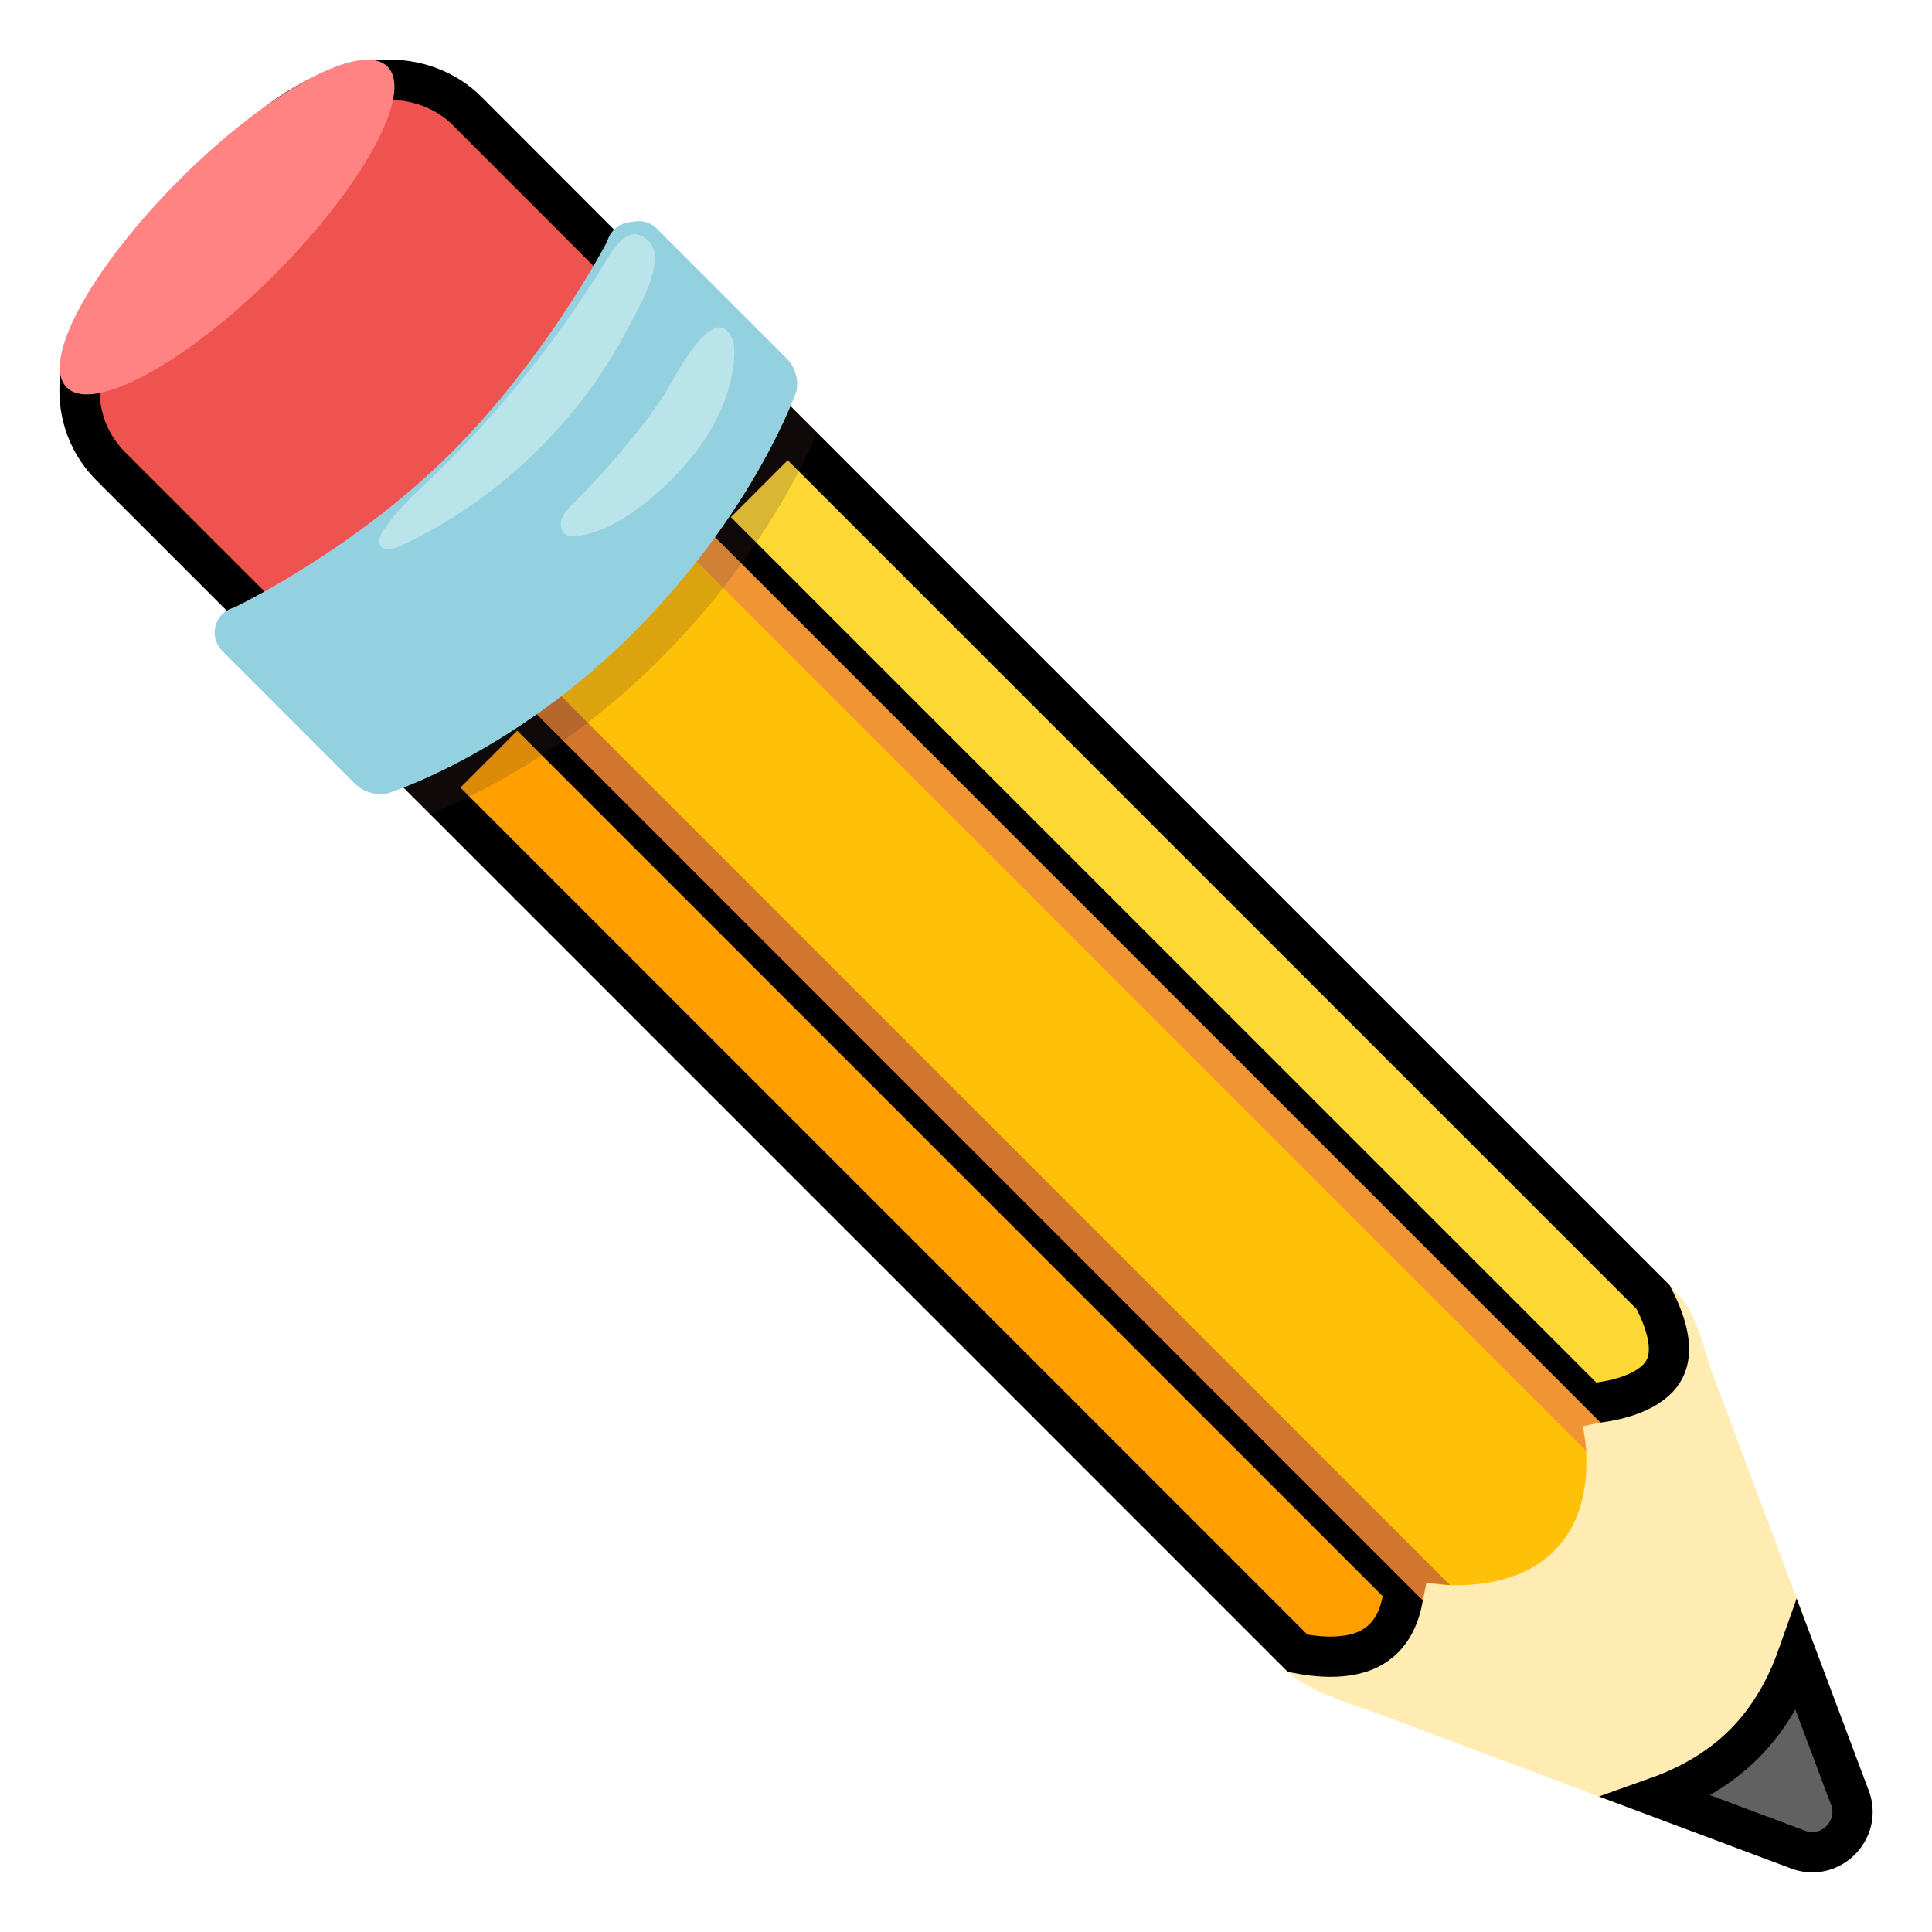 <svg width="48" height="48" viewBox="0 0 48 48" fill="none" xmlns="http://www.w3.org/2000/svg">
<g id="noto:pencil">
<path id="Vector" d="M46.452 44.55L44.134 38.366L42.54 34.11C42.18 33.011 42.113 32.557 41.502 31.946L37.069 27.514L27.521 37.061L31.958 41.498C32.322 41.861 33.019 42.172 34.118 42.532L38.374 44.126L44.558 46.444C45.724 46.822 46.83 45.716 46.452 44.55Z" fill="#FFECB3"/>
<path id="Vector_2" d="M41.182 44.645C41.867 44.401 42.663 43.998 43.332 43.328C44.003 42.657 44.408 41.859 44.651 41.173L45.979 44.714C46.221 45.485 45.493 46.214 44.722 45.971L41.182 44.645Z" fill="#616161" stroke="black"/>
<path id="Vector_3" d="M11.598 2.75L15.632 6.788L13.756 13.477L6.789 15.619L2.757 11.59C2.264 11.097 1.901 10.364 1.988 9.412C2.077 8.45 2.633 7.194 4.134 5.694L6.005 3.822C7.283 2.545 8.458 2.056 9.404 1.987C10.351 1.918 11.114 2.266 11.598 2.75Z" fill="#EF5350" stroke="black"/>
<path id="Vector_4" d="M12.851 16.74L16.74 12.851L39.326 35.438C39.326 35.438 39.787 37.358 38.614 38.531C37.44 39.705 35.437 39.326 35.437 39.326L12.851 16.74Z" fill="#FFC107"/>
<path id="Vector_5" d="M32.239 41.075L10.731 19.567L12.851 17.447L34.88 39.476C34.876 39.529 34.87 39.592 34.859 39.661C34.824 39.893 34.748 40.178 34.592 40.433C34.441 40.681 34.212 40.905 33.848 41.038C33.498 41.164 32.985 41.219 32.239 41.075Z" fill="#FFA000" stroke="black"/>
<path id="Vector_6" d="M39.475 34.871L17.451 12.848L19.571 10.727L41.072 32.228C41.473 32.996 41.509 33.494 41.432 33.805C41.356 34.113 41.145 34.339 40.833 34.512C40.514 34.688 40.13 34.783 39.806 34.833C39.678 34.853 39.564 34.864 39.475 34.871Z" fill="#FDD835" stroke="black"/>
<path id="Vector_7" d="M35.351 39.765L12.623 17.036L13.151 16.508L36.026 39.383L35.438 39.322L35.351 39.765Z" fill="#D1762C"/>
<path id="Vector_8" d="M39.416 36.056L15.056 11.696L15.589 11.168L39.765 35.344L39.326 35.434L39.416 36.056Z" fill="#F19534"/>
<path id="Vector_9" opacity="0.2" d="M19.571 10.02C19.571 10.02 17.52 13.054 15.821 14.771C12.57 18.049 10.024 19.567 10.024 19.567L10.68 20.224C11.614 19.86 14.003 18.769 16.388 16.387C18.788 13.988 19.92 11.644 20.299 10.748L19.571 10.02Z" fill="#4E342E"/>
<path id="Vector_10" d="M8.809 19.462C9.019 19.672 9.315 19.766 9.608 19.718C9.608 19.718 12.679 18.78 15.731 15.727C18.784 12.675 19.793 9.701 19.793 9.701C19.841 9.409 19.747 9.109 19.538 8.899L16.32 5.681C16.185 5.546 15.998 5.475 15.81 5.497C15.746 5.505 15.682 5.513 15.615 5.524C15.36 5.561 15.158 5.749 15.086 5.996C15.086 5.996 13.616 8.846 11.194 11.265C8.771 13.684 5.816 15.094 5.816 15.094C5.569 15.161 5.378 15.36 5.34 15.615V15.623C5.31 15.825 5.378 16.027 5.52 16.17L8.809 19.462Z" fill="#94D1E0"/>
<path id="Vector_11" d="M6.823 6.821C9.024 4.62 10.28 2.308 9.628 1.656C8.977 1.004 6.664 2.26 4.463 4.461C2.262 6.663 1.006 8.975 1.658 9.627C2.309 10.278 4.622 9.022 6.823 6.821Z" fill="#FF8383"/>
<path id="Vector_12" d="M15.604 8.152C14.37 10.515 12.341 12.454 9.926 13.575C9.769 13.646 9.548 13.699 9.454 13.556C9.383 13.444 9.446 13.301 9.518 13.189C9.833 12.701 10.268 12.307 10.688 11.906C11.783 10.856 12.788 9.716 13.691 8.501C14.153 7.883 14.584 7.245 14.989 6.589C15.214 6.229 15.615 5.468 16.129 6.004C16.575 6.465 15.84 7.699 15.604 8.152ZM14.205 12.551C14.108 12.652 14.007 12.754 13.958 12.885C13.909 13.016 13.928 13.185 14.04 13.268C14.134 13.339 14.261 13.331 14.378 13.312C15.027 13.211 15.6 12.844 16.107 12.431C17.213 11.535 18.15 10.29 18.24 8.869C18.252 8.7 18.248 8.524 18.173 8.374C17.697 7.433 16.688 9.536 16.489 9.832C15.825 10.819 15.034 11.704 14.205 12.551Z" fill="#B9E4EA"/>
</g>
</svg>
